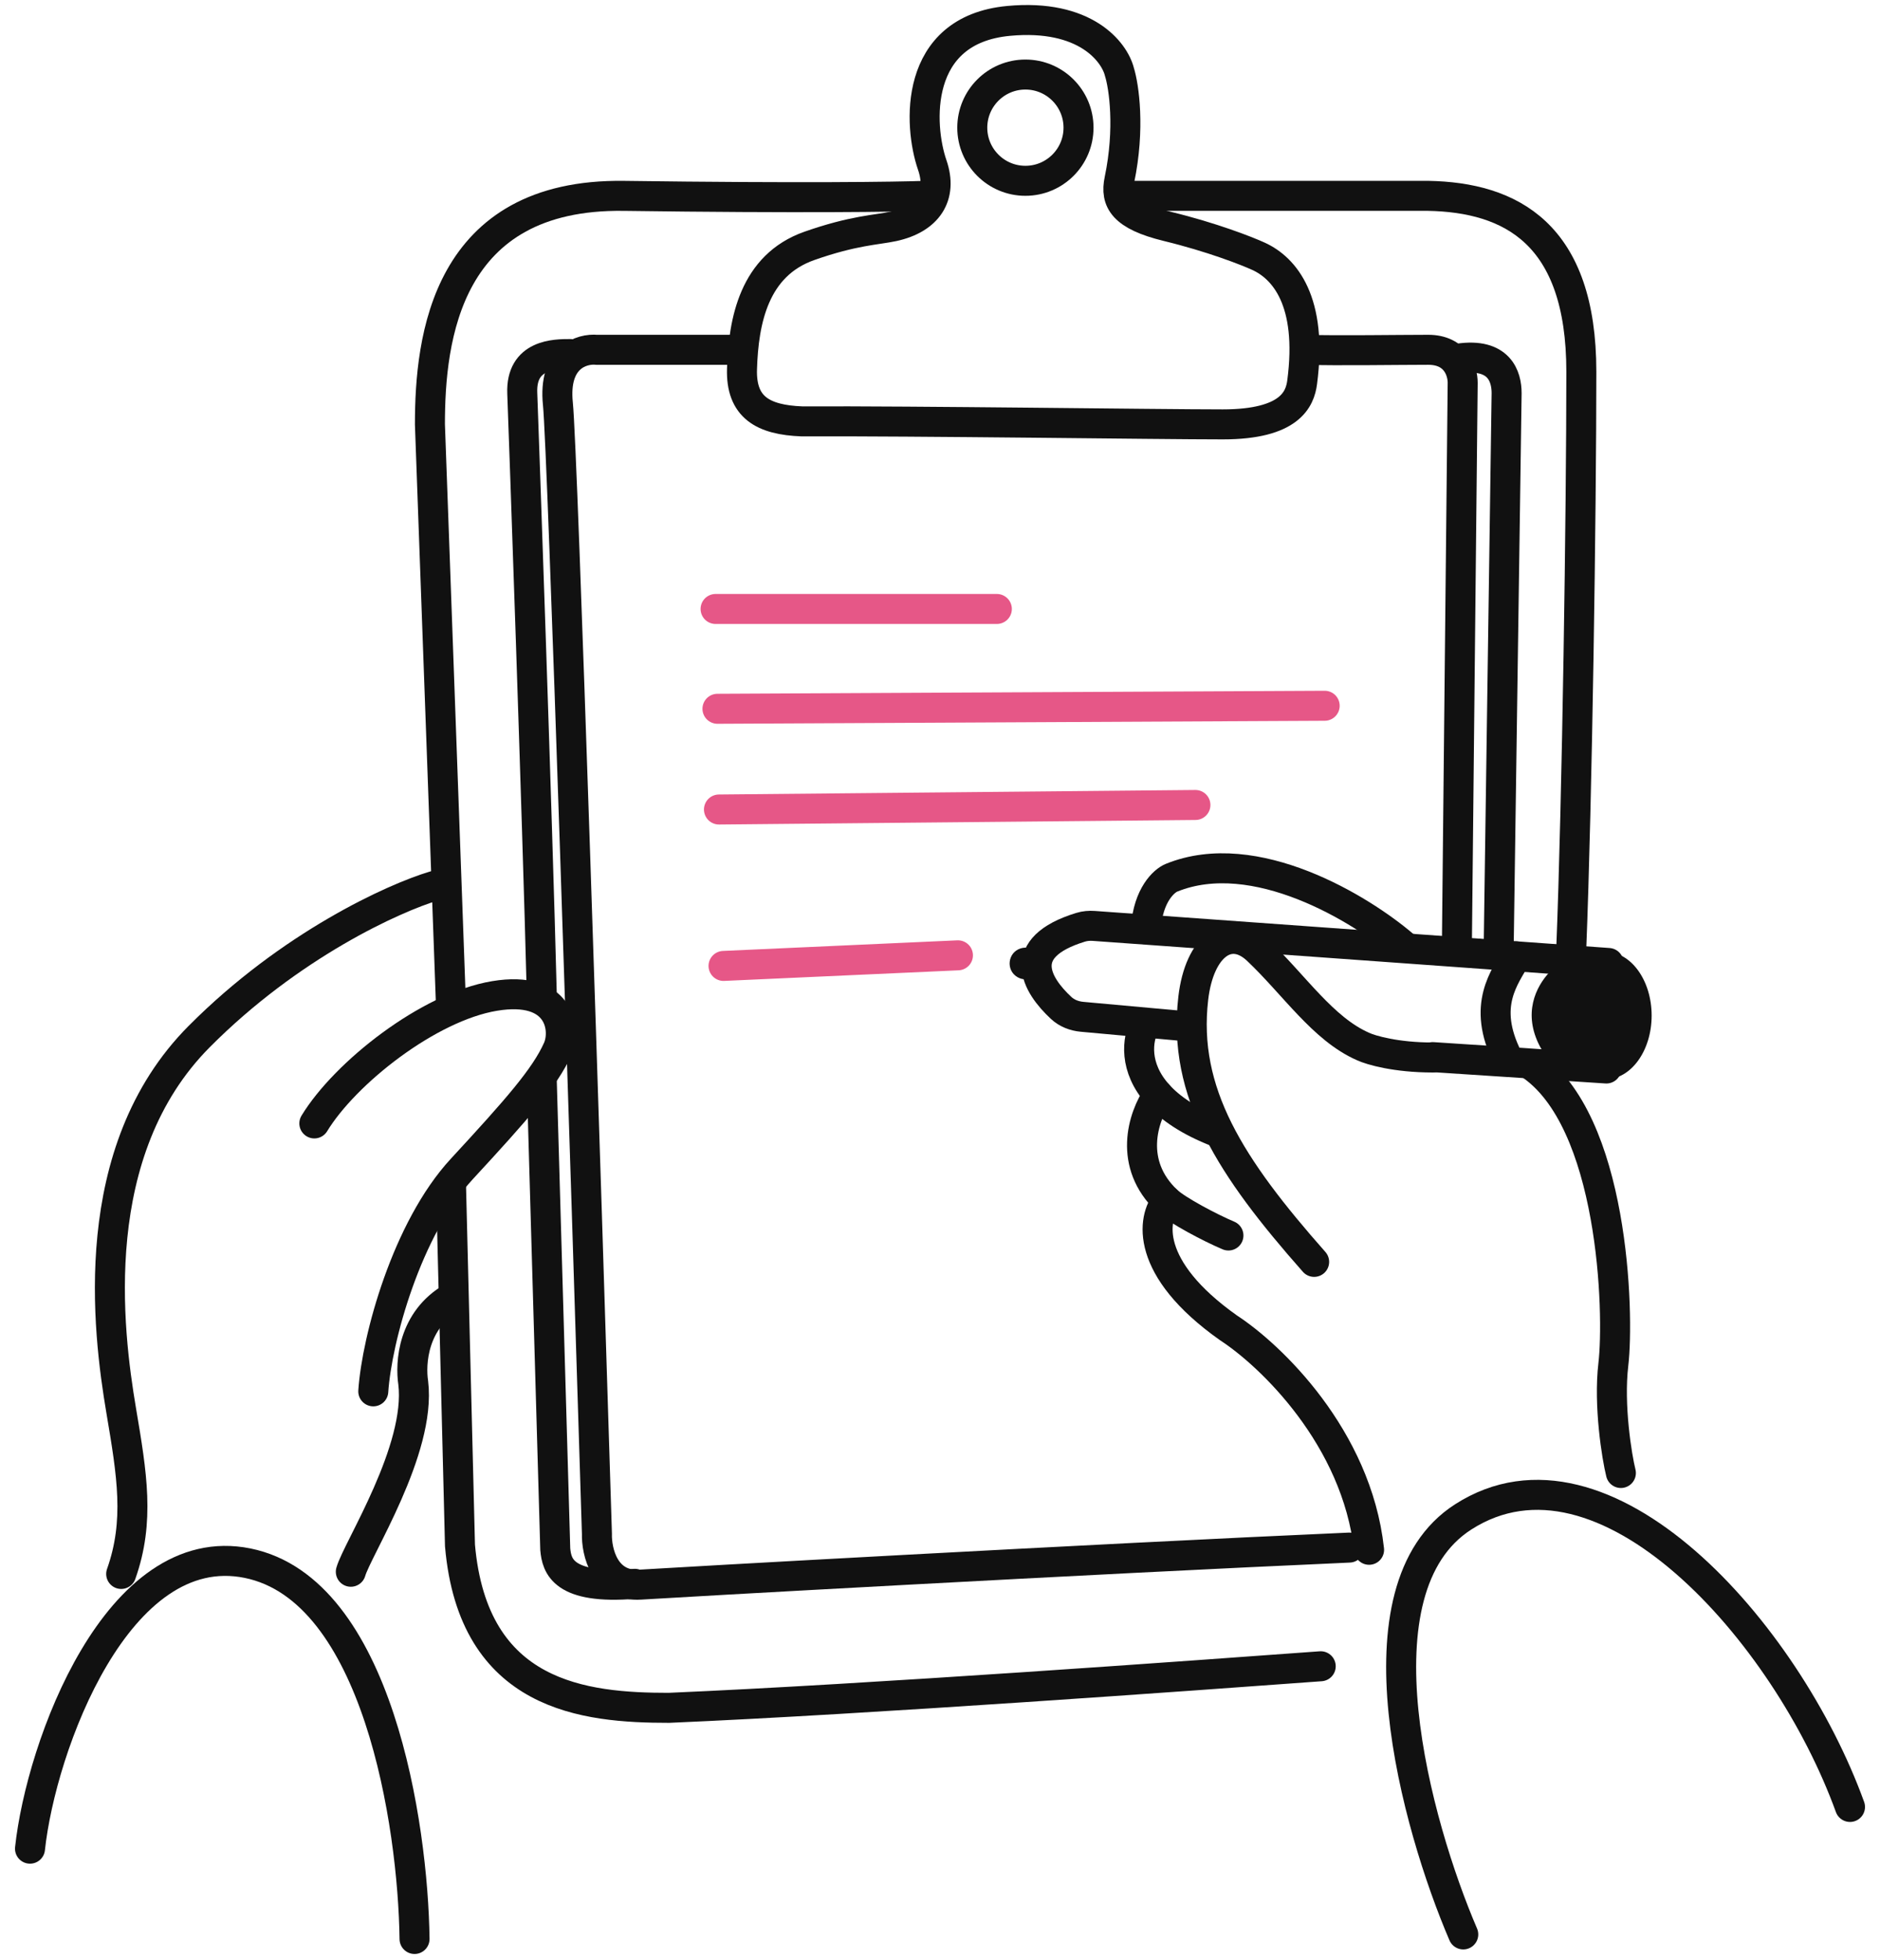 <svg viewBox="0 0 94 98" fill="none" xmlns="http://www.w3.org/2000/svg">
<path d="M6.059 78.686C6.993 76.05 6.599 73.711 6.059 70.515C5.385 66.521 4.261 57.553 9.955 51.825C14.509 47.242 19.693 44.891 21.715 44.288" stroke="#111111" stroke-width="1.5" stroke-linecap="round"/>
<path d="M17.541 78.576C17.866 77.435 21.068 72.474 20.661 69.128C20.515 68.175 20.617 65.985 22.639 64.843" stroke="#111111" stroke-width="1.5" stroke-linecap="round"/>
<path d="M15.717 56.163C17.255 53.636 21.43 50.34 24.726 49.791C28.022 49.241 28.314 51.482 27.889 52.433C27.252 53.86 25.864 55.437 23.089 58.442C20.34 61.418 18.839 66.928 18.664 69.557" stroke="#111111" stroke-width="1.5" stroke-linecap="round"/>
<path d="M70.188 47.27C68.052 45.437 62.74 42.192 58.578 43.88C58.201 44.031 57.417 44.739 57.297 46.366" stroke="#111111" stroke-width="1.5" stroke-linecap="round"/>
<path d="M81.044 73.639C80.843 72.835 80.426 70.263 80.667 68.214C80.969 65.653 80.696 55.985 76.474 53.197" stroke="#111111" stroke-width="1.5" stroke-linecap="round"/>
<path d="M80.319 53.417L71.636 52.848" stroke="#111111" stroke-width="1.5" stroke-linecap="round"/>
<ellipse cx="80.275" cy="50.77" rx="2.307" ry="3.186" fill="#111111"/>
<path d="M77.002 52.326C76.135 50.683 76.773 49.34 77.494 48.581C77.794 48.265 78.236 48.154 78.671 48.175L79.204 48.2C80.306 48.251 81.158 49.184 81.109 50.286L81.064 51.293C81.013 52.445 80.002 53.315 78.855 53.193L78.321 53.136C77.776 53.078 77.257 52.81 77.002 52.326Z" fill="#111111"/>
<path d="M52.057 48.255C51.993 48.823 51.366 49.138 50.873 48.849C50.281 48.503 50.38 47.62 51.032 47.413C51.578 47.24 52.121 47.686 52.057 48.255Z" fill="#111111"/>
<path d="M22.548 50.231L21.496 21.212C21.496 16.929 22.293 9.671 31.191 9.792C40.09 9.912 44.92 9.842 46.223 9.792" stroke="#111111" stroke-width="1.5" stroke-linecap="round"/>
<path d="M56.444 9.791H71.4C75.534 9.866 79.067 11.669 79.067 18.582C79.067 25.495 78.862 39.945 78.561 47.484" stroke="#111111" stroke-width="1.5" stroke-linecap="round"/>
<path d="M66.036 83.301C59.873 83.752 43.392 84.953 33.446 85.379C29.237 85.379 23.66 84.838 22.999 77.264L22.548 59.156" stroke="#111111" stroke-width="1.5" stroke-linecap="round"/>
<circle cx="51.27" cy="6.383" r="2.656" stroke="#111111" stroke-width="1.5"/>
<path d="M46.61 8.243C47.149 9.803 46.386 10.943 44.663 11.318C43.839 11.497 42.686 11.512 40.469 12.292C37.699 13.267 37.175 16.042 37.1 18.441C37.04 20.361 38.148 20.991 40.095 21.066C45.761 21.041 57.898 21.216 61.138 21.216C64.508 21.216 64.998 19.941 65.107 19.116C65.646 15.037 64.208 13.402 62.935 12.817C62.336 12.542 60.584 11.857 58.367 11.318C56.151 10.778 55.751 10.043 55.971 8.993C56.51 6.413 56.196 4.319 55.971 3.594C55.721 2.594 54.264 0.685 50.429 1.045C45.637 1.494 45.936 6.294 46.61 8.243Z" stroke="#111111" stroke-width="1.5" stroke-linecap="round"/>
<path d="M72.848 46.934L73.134 19.137C73.134 18.537 72.794 17.487 71.408 17.487C69.983 17.487 66.782 17.537 65.331 17.487" stroke="#111111" stroke-width="1.5" stroke-linecap="round"/>
<path d="M36.748 17.488H29.846C29.095 17.413 27.655 17.848 27.895 20.189C28.135 22.529 29.295 58.818 29.846 76.67C29.82 77.57 30.221 79.34 32.021 79.22C33.391 79.129 54.707 77.929 67.465 77.368" stroke="#111111" stroke-width="1.5" stroke-linecap="round"/>
<path d="M74.936 47.264L75.331 19.654C75.331 18.827 74.971 17.625 72.93 17.925" stroke="#111111" stroke-width="1.5" stroke-linecap="round"/>
<path d="M28.514 17.7C27.763 17.7 26.038 17.7 26.113 19.654C26.185 21.532 26.863 40.763 27.088 49.681" stroke="#111111" stroke-width="1.5" stroke-linecap="round"/>
<path d="M27.088 54.001L27.763 77.45C27.838 78.277 28.138 79.479 31.74 79.179" stroke="#111111" stroke-width="1.5" stroke-linecap="round"/>
<path d="M35.779 30.444H49.842" stroke="#E65787" stroke-width="1.5" stroke-linecap="round"/>
<path d="M35.873 35.434L66.234 35.283" stroke="#E65787" stroke-width="1.5" stroke-linecap="round"/>
<path d="M35.948 40.469L59.771 40.243" stroke="#E65787" stroke-width="1.5" stroke-linecap="round"/>
<path d="M36.177 48.289L47.897 47.759" stroke="#E65787" stroke-width="1.5" stroke-linecap="round"/>
<path d="M75.815 47.813C75.266 48.839 74.057 50.231 75.375 52.867" stroke="#111111" stroke-width="1.5" stroke-linecap="round"/>
<path d="M58.346 60.03C57.613 60.902 57.203 63.393 61.422 66.381C63.51 67.736 67.838 71.853 68.454 77.478" stroke="#111111" stroke-width="1.5" stroke-linecap="round"/>
<path d="M57.247 51.219C56.854 51.955 56.682 53.371 57.906 54.728C58.509 55.397 59.451 56.051 60.873 56.602" stroke="#111111" stroke-width="1.5" stroke-linecap="round"/>
<path d="M57.906 54.728C57.121 55.865 56.405 58.194 58.346 60.029C58.848 60.505 60.518 61.386 61.422 61.766" stroke="#111111" stroke-width="1.5" stroke-linecap="round"/>
<path d="M73.163 96.707C70.82 91.25 67.538 79.435 73.163 75.832C80.195 71.327 89.314 81.545 92.5 90.334" stroke="#111111" stroke-width="1.5" stroke-linecap="round"/>
<path d="M80.429 48.142L54.689 46.289C54.466 46.273 54.24 46.292 54.027 46.358C50.717 47.374 51.807 49.228 53.059 50.391C53.344 50.656 53.718 50.798 54.106 50.833L59.554 51.328" stroke="#111111" stroke-width="1.5" stroke-linecap="round"/>
<path d="M1.5 92.42C2.049 87.293 5.873 76.829 12.377 78.147C18.881 79.466 20.654 91.221 20.727 96.934" stroke="#111111" stroke-width="1.5" stroke-linecap="round"/>
<path d="M65.707 63.085C61.532 58.361 59.115 54.625 59.664 49.901C59.97 47.268 61.487 46.182 62.875 47.496C64.718 49.242 66.146 51.439 68.153 52.318C68.546 52.501 69.794 52.867 71.64 52.867" stroke="#111111" stroke-width="1.5" stroke-linecap="round"/>
</svg>
